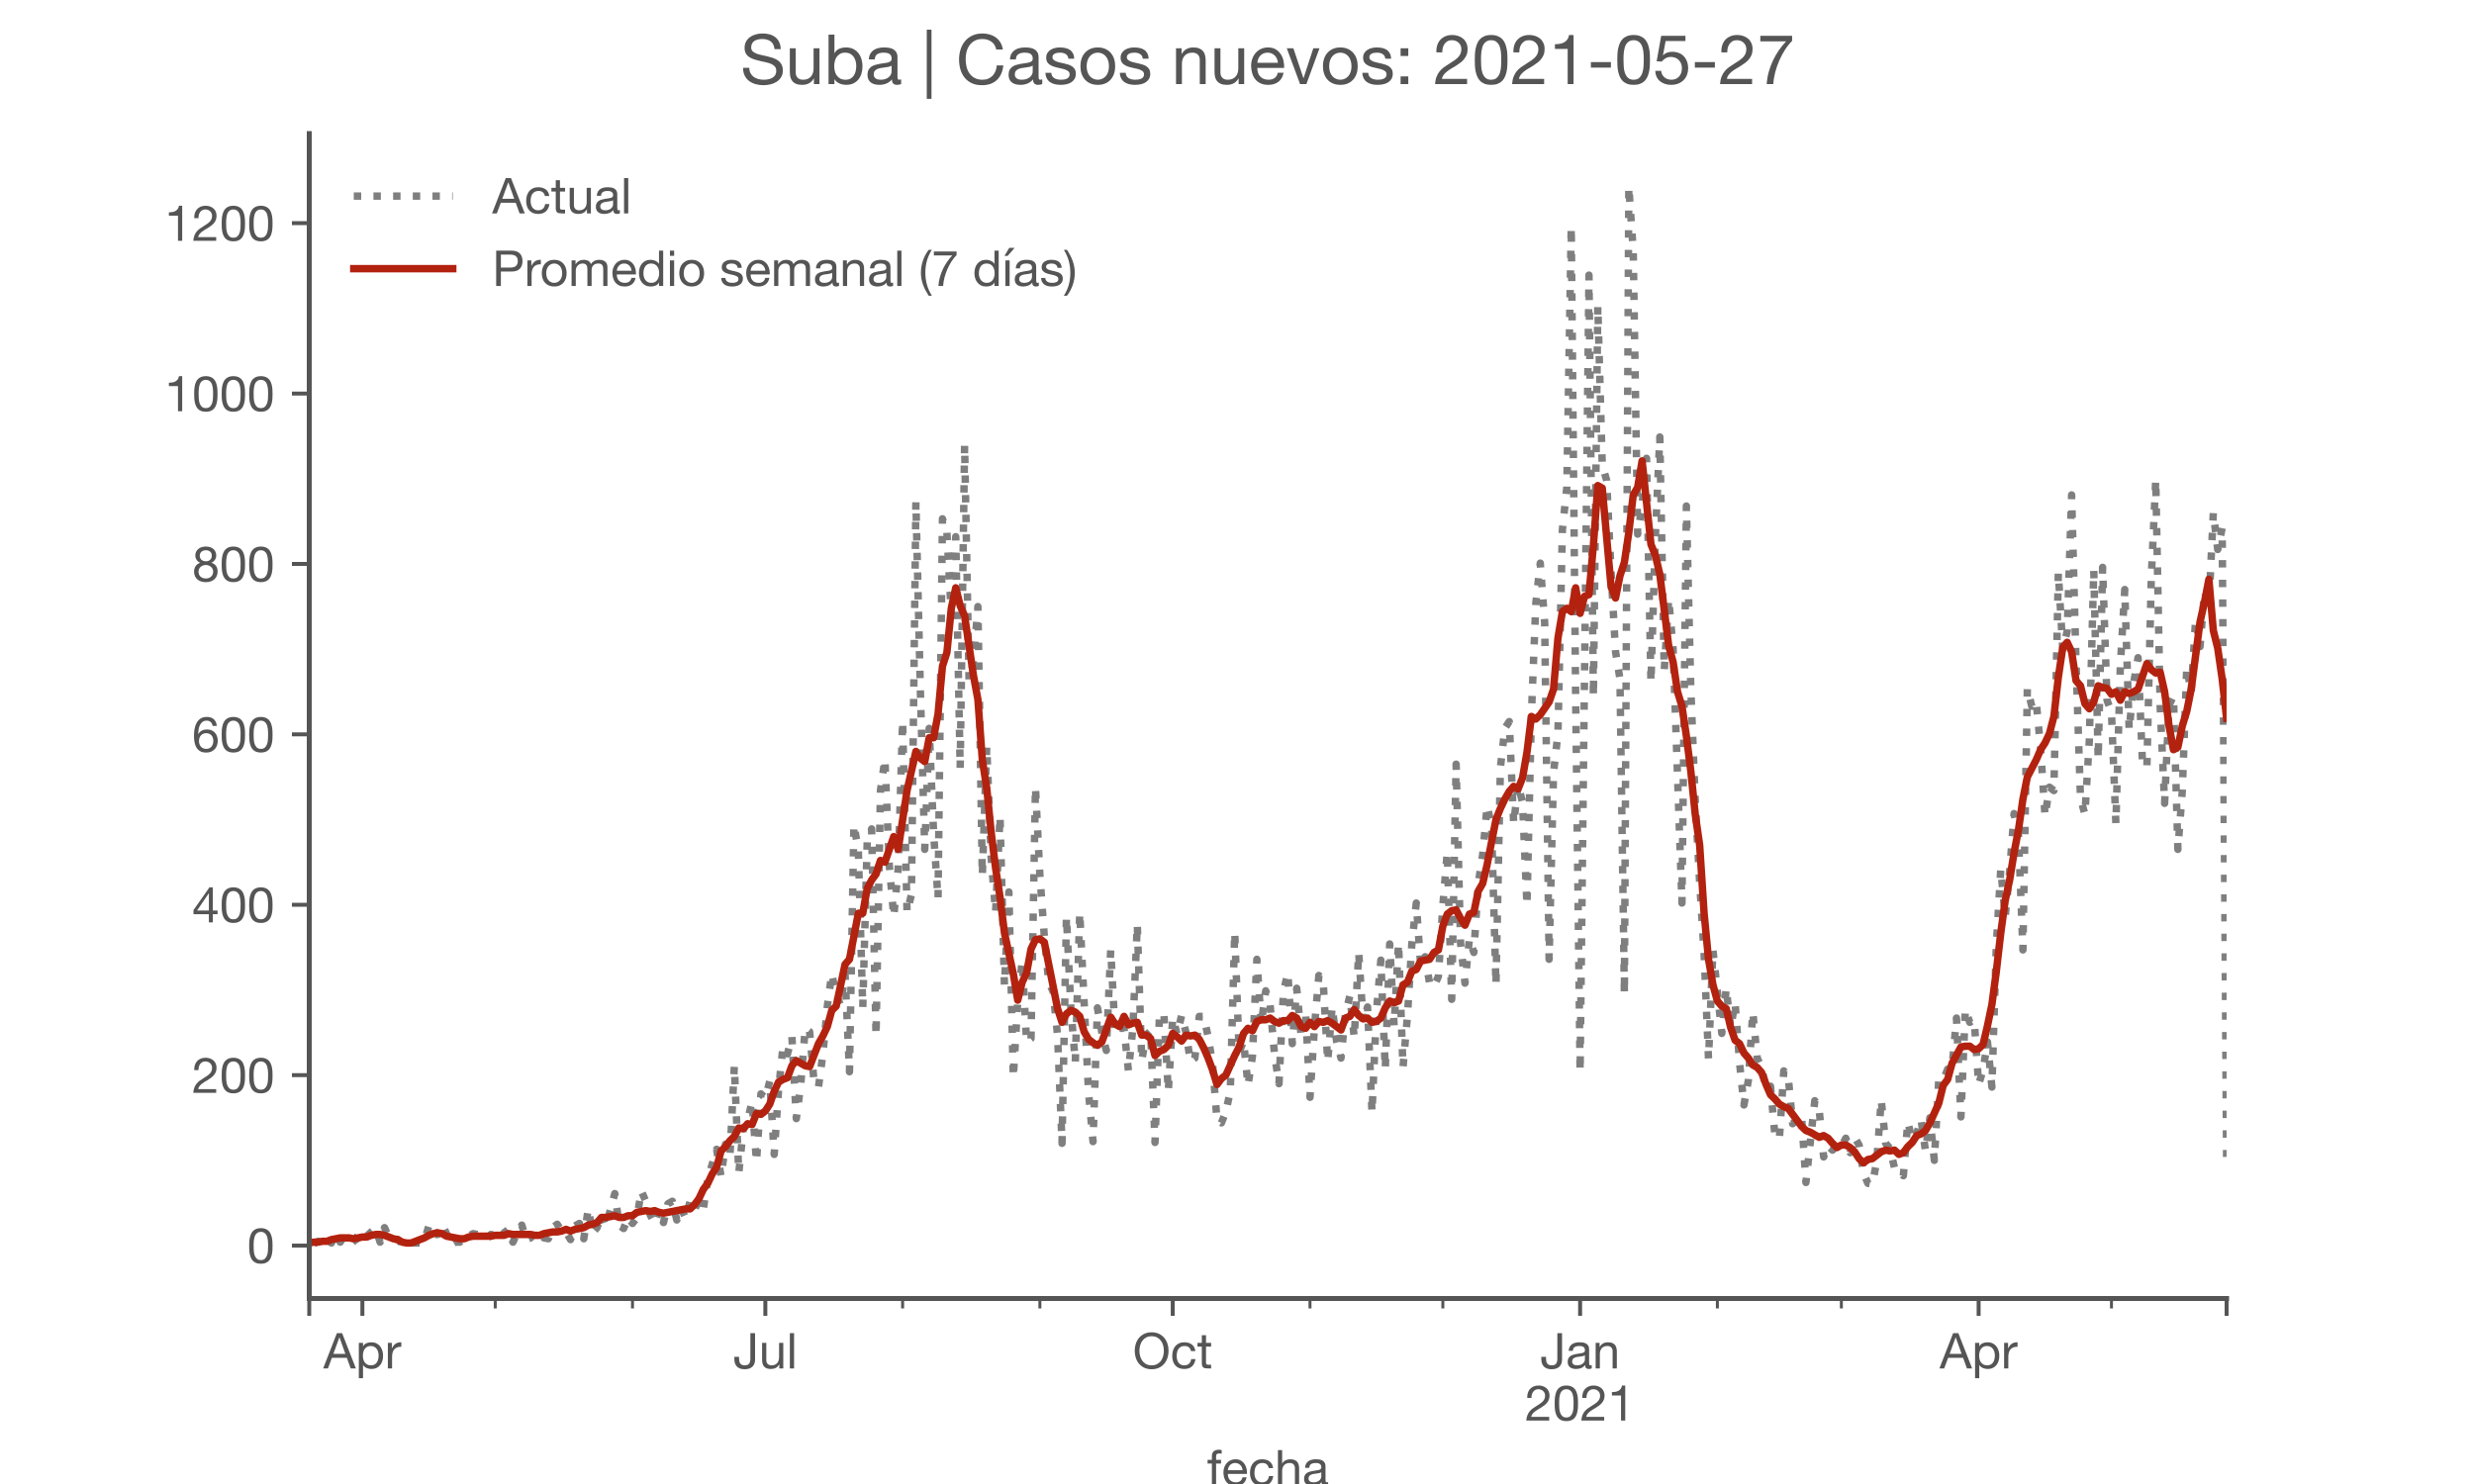 <?xml version="1.0" encoding="utf-8" standalone="no"?>
<!DOCTYPE svg PUBLIC "-//W3C//DTD SVG 1.1//EN"
  "http://www.w3.org/Graphics/SVG/1.1/DTD/svg11.dtd">
<!-- Created with matplotlib (https://matplotlib.org/) -->
<svg height="300pt" version="1.1" viewBox="0 0 500 300" width="500pt" xmlns="http://www.w3.org/2000/svg" xmlns:xlink="http://www.w3.org/1999/xlink">
 <defs>
  <style type="text/css">*{stroke-linecap:butt;stroke-linejoin:round;}</style>
 </defs>
 <g id="figure_1">
  <g id="patch_1">
   <path d="M 0 300 
L 500 300 
L 500 0 
L 0 0 
z
" style="fill:#ffffff;"/>
  </g>
  <g id="axes_1">
   <g id="patch_2">
    <path d="M 62.5 262.5 
L 450 262.5 
L 450 27 
L 62.5 27 
z
" style="fill:#ffffff;"/>
   </g>
   <g id="matplotlib.axis_1">
    <g id="xtick_1">
     <g id="line2d_1">
      <defs>
       <path d="M 0 0 
L 0 3.5 
" id="m7f902c443c" style="stroke:#555555;stroke-width:0.8;"/>
      </defs>
      <g>
       <use style="fill:#555555;stroke:#555555;stroke-width:0.8;" x="62.5" xlink:href="#m7f902c443c" y="262.5"/>
      </g>
     </g>
    </g>
    <g id="xtick_2">
     <g id="line2d_2">
      <g>
       <use style="fill:#555555;stroke:#555555;stroke-width:0.8;" x="73.239" xlink:href="#m7f902c443c" y="262.5"/>
      </g>
     </g>
     <g id="text_1">
      <!-- Apr -->
      <g style="fill:#555555;" transform="translate(65.369 276.641)scale(0.1 -0.1)">
       <defs>
        <path d="M 20.094 29.5 
L 32.203 62.797 
L 32.406 62.797 
L 44.297 29.5 
z
M 27.203 71.406 
L -0.594 0 
L 9.094 0 
L 17.094 21.5 
L 47.297 21.5 
L 55.094 0 
L 65.594 0 
L 37.703 71.406 
z
" id="HelveticaNeue-65"/>
        <path d="M 6.703 51.703 
L 6.703 -19.703 
L 15.203 -19.703 
L 15.203 6.906 
L 15.406 6.906 
Q 16.797 4.594 18.844 3.047 
Q 20.906 1.5 23.203 0.594 
Q 25.5 -0.297 27.844 -0.688 
Q 30.203 -1.094 32.094 -1.094 
Q 38 -1.094 42.453 1 
Q 46.906 3.094 49.844 6.75 
Q 52.797 10.406 54.25 15.297 
Q 55.703 20.203 55.703 25.703 
Q 55.703 31.203 54.203 36.094 
Q 52.703 41 49.75 44.75 
Q 46.797 48.5 42.344 50.703 
Q 37.906 52.906 31.906 52.906 
Q 26.5 52.906 22 50.953 
Q 17.5 49 15.406 44.703 
L 15.203 44.703 
L 15.203 51.703 
z
M 46.703 26.297 
Q 46.703 22.5 45.891 18.891 
Q 45.094 15.297 43.297 12.5 
Q 41.5 9.703 38.547 8 
Q 35.594 6.297 31.203 6.297 
Q 26.797 6.297 23.688 7.938 
Q 20.594 9.594 18.641 12.297 
Q 16.703 15 15.797 18.547 
Q 14.906 22.094 14.906 25.906 
Q 14.906 29.5 15.75 33 
Q 16.594 36.5 18.5 39.25 
Q 20.406 42 23.406 43.703 
Q 26.406 45.406 30.703 45.406 
Q 34.797 45.406 37.844 43.797 
Q 40.906 42.203 42.844 39.5 
Q 44.797 36.797 45.75 33.344 
Q 46.703 29.906 46.703 26.297 
z
" id="HelveticaNeue-112"/>
        <path d="M 6.094 51.703 
L 6.094 0 
L 14.594 0 
L 14.594 23 
Q 14.594 28 15.594 31.844 
Q 16.594 35.703 18.797 38.391 
Q 21 41.094 24.594 42.5 
Q 28.203 43.906 33.297 43.906 
L 33.297 52.906 
Q 26.406 53.094 21.906 50.094 
Q 17.406 47.094 14.297 40.797 
L 14.094 40.797 
L 14.094 51.703 
z
" id="HelveticaNeue-114"/>
       </defs>
       <use xlink:href="#HelveticaNeue-65"/>
       <use x="64.8" xlink:href="#HelveticaNeue-112"/>
       <use x="124.1" xlink:href="#HelveticaNeue-114"/>
      </g>
     </g>
    </g>
    <g id="xtick_3">
     <g id="line2d_3">
      <g>
       <use style="fill:#555555;stroke:#555555;stroke-width:0.8;" x="154.677" xlink:href="#m7f902c443c" y="262.5"/>
      </g>
     </g>
     <g id="text_2">
      <!-- Jul -->
      <g style="fill:#555555;" transform="translate(148.192 276.641)scale(0.1 -0.1)">
       <defs>
        <path d="M 44.094 17.797 
L 44.094 71.406 
L 34.594 71.406 
L 34.594 19.203 
Q 34.594 13.297 32.141 9.797 
Q 29.703 6.297 23.203 6.297 
Q 19.703 6.297 17.453 7.344 
Q 15.203 8.406 13.953 10.297 
Q 12.703 12.203 12.203 14.797 
Q 11.703 17.406 11.703 20.5 
L 11.703 23.5 
L 2.203 23.5 
L 2.203 19.094 
Q 2.203 8.906 7.594 3.656 
Q 13 -1.594 23 -1.594 
Q 29 -1.594 33.047 0.047 
Q 37.094 1.703 39.547 4.453 
Q 42 7.203 43.047 10.703 
Q 44.094 14.203 44.094 17.797 
z
" id="HelveticaNeue-74"/>
        <path d="M 49.203 0 
L 49.203 51.703 
L 40.703 51.703 
L 40.703 22.5 
Q 40.703 19 39.75 16.047 
Q 38.797 13.094 36.891 10.891 
Q 35 8.703 32.141 7.5 
Q 29.297 6.297 25.406 6.297 
Q 20.5 6.297 17.703 9.094 
Q 14.906 11.906 14.906 16.703 
L 14.906 51.703 
L 6.406 51.703 
L 6.406 17.703 
Q 6.406 13.5 7.25 10.047 
Q 8.094 6.594 10.188 4.094 
Q 12.297 1.594 15.688 0.25 
Q 19.094 -1.094 24.203 -1.094 
Q 29.906 -1.094 34.094 1.156 
Q 38.297 3.406 41 8.203 
L 41.203 8.203 
L 41.203 0 
z
" id="HelveticaNeue-117"/>
        <path d="M 6.906 71.406 
L 6.906 0 
L 15.406 0 
L 15.406 71.406 
z
" id="HelveticaNeue-108"/>
       </defs>
       <use xlink:href="#HelveticaNeue-74"/>
       <use x="51.9" xlink:href="#HelveticaNeue-117"/>
       <use x="107.5" xlink:href="#HelveticaNeue-108"/>
      </g>
     </g>
    </g>
    <g id="xtick_4">
     <g id="line2d_4">
      <g>
       <use style="fill:#555555;stroke:#555555;stroke-width:0.8;" x="237.009" xlink:href="#m7f902c443c" y="262.5"/>
      </g>
     </g>
     <g id="text_3">
      <!-- Oct -->
      <g style="fill:#555555;" transform="translate(228.949 276.641)scale(0.1 -0.1)">
       <defs>
        <path d="M 13.297 35.703 
Q 13.297 41.094 14.688 46.344 
Q 16.094 51.594 19.094 55.797 
Q 22.094 60 26.797 62.547 
Q 31.5 65.094 38 65.094 
Q 44.5 65.094 49.203 62.547 
Q 53.906 60 56.906 55.797 
Q 59.906 51.594 61.297 46.344 
Q 62.703 41.094 62.703 35.703 
Q 62.703 30.297 61.297 25.047 
Q 59.906 19.797 56.906 15.594 
Q 53.906 11.406 49.203 8.844 
Q 44.5 6.297 38 6.297 
Q 31.5 6.297 26.797 8.844 
Q 22.094 11.406 19.094 15.594 
Q 16.094 19.797 14.688 25.047 
Q 13.297 30.297 13.297 35.703 
z
M 3.797 35.703 
Q 3.797 28.406 5.938 21.656 
Q 8.094 14.906 12.391 9.703 
Q 16.703 4.5 23.094 1.453 
Q 29.5 -1.594 38 -1.594 
Q 46.5 -1.594 52.891 1.453 
Q 59.297 4.5 63.594 9.703 
Q 67.906 14.906 70.047 21.656 
Q 72.203 28.406 72.203 35.703 
Q 72.203 43 70.047 49.75 
Q 67.906 56.5 63.594 61.703 
Q 59.297 66.906 52.891 70 
Q 46.5 73.094 38 73.094 
Q 29.5 73.094 23.094 70 
Q 16.703 66.906 12.391 61.703 
Q 8.094 56.5 5.938 49.75 
Q 3.797 43 3.797 35.703 
z
" id="HelveticaNeue-79"/>
        <path d="M 41.5 35.094 
L 50.297 35.094 
Q 49.797 39.703 47.891 43.047 
Q 46 46.406 43.047 48.594 
Q 40.094 50.797 36.25 51.844 
Q 32.406 52.906 28 52.906 
Q 21.906 52.906 17.297 50.75 
Q 12.703 48.594 9.641 44.844 
Q 6.594 41.094 5.094 36.047 
Q 3.594 31 3.594 25.203 
Q 3.594 19.406 5.141 14.547 
Q 6.703 9.703 9.75 6.203 
Q 12.797 2.703 17.344 0.797 
Q 21.906 -1.094 27.797 -1.094 
Q 37.703 -1.094 43.453 4.094 
Q 49.203 9.297 50.594 18.906 
L 41.906 18.906 
Q 41.094 12.906 37.547 9.594 
Q 34 6.297 27.703 6.297 
Q 23.703 6.297 20.797 7.891 
Q 17.906 9.5 16.094 12.141 
Q 14.297 14.797 13.438 18.188 
Q 12.594 21.594 12.594 25.203 
Q 12.594 29.094 13.391 32.75 
Q 14.203 36.406 16.047 39.203 
Q 17.906 42 21 43.703 
Q 24.094 45.406 28.703 45.406 
Q 34.094 45.406 37.297 42.703 
Q 40.5 40 41.5 35.094 
z
" id="HelveticaNeue-99"/>
        <path d="M 18.203 51.703 
L 18.203 67.203 
L 9.703 67.203 
L 9.703 51.703 
L 0.906 51.703 
L 0.906 44.203 
L 9.703 44.203 
L 9.703 11.297 
Q 9.703 7.703 10.391 5.5 
Q 11.094 3.297 12.547 2.094 
Q 14 0.906 16.344 0.453 
Q 18.703 0 22 0 
L 28.5 0 
L 28.5 7.5 
L 24.594 7.5 
Q 22.594 7.5 21.344 7.641 
Q 20.094 7.797 19.391 8.297 
Q 18.703 8.797 18.453 9.688 
Q 18.203 10.594 18.203 12.094 
L 18.203 44.203 
L 28.5 44.203 
L 28.5 51.703 
z
" id="HelveticaNeue-116"/>
       </defs>
       <use xlink:href="#HelveticaNeue-79"/>
       <use x="76" xlink:href="#HelveticaNeue-99"/>
       <use x="129.7" xlink:href="#HelveticaNeue-116"/>
      </g>
     </g>
    </g>
    <g id="xtick_5">
     <g id="line2d_5">
      <g>
       <use style="fill:#555555;stroke:#555555;stroke-width:0.8;" x="319.342" xlink:href="#m7f902c443c" y="262.5"/>
      </g>
     </g>
     <g id="text_4">
      <!-- Jan -->
      <g style="fill:#555555;" transform="translate(311.282 276.641)scale(0.1 -0.1)">
       <defs>
        <path d="M 52.203 0.203 
Q 50 -1.094 46.094 -1.094 
Q 42.797 -1.094 40.844 0.75 
Q 38.906 2.594 38.906 6.797 
Q 35.406 2.594 30.75 0.75 
Q 26.094 -1.094 20.703 -1.094 
Q 17.203 -1.094 14.047 -0.297 
Q 10.906 0.5 8.594 2.203 
Q 6.297 3.906 4.938 6.656 
Q 3.594 9.406 3.594 13.297 
Q 3.594 17.703 5.094 20.5 
Q 6.594 23.297 9.047 25.047 
Q 11.5 26.797 14.641 27.688 
Q 17.797 28.594 21.094 29.203 
Q 24.594 29.906 27.75 30.25 
Q 30.906 30.594 33.297 31.25 
Q 35.703 31.906 37.094 33.156 
Q 38.5 34.406 38.5 36.797 
Q 38.5 39.594 37.453 41.297 
Q 36.406 43 34.75 43.891 
Q 33.094 44.797 31.047 45.094 
Q 29 45.406 27 45.406 
Q 21.594 45.406 18 43.344 
Q 14.406 41.297 14.094 35.594 
L 5.594 35.594 
Q 5.797 40.406 7.594 43.703 
Q 9.406 47 12.406 49.047 
Q 15.406 51.094 19.25 52 
Q 23.094 52.906 27.5 52.906 
Q 31 52.906 34.453 52.406 
Q 37.906 51.906 40.703 50.344 
Q 43.5 48.797 45.203 46 
Q 46.906 43.203 46.906 38.703 
L 46.906 12.094 
Q 46.906 9.094 47.25 7.688 
Q 47.594 6.297 49.594 6.297 
Q 50.703 6.297 52.203 6.797 
z
M 38.406 26.703 
Q 36.797 25.5 34.188 24.953 
Q 31.594 24.406 28.75 24.047 
Q 25.906 23.703 23 23.25 
Q 20.094 22.797 17.797 21.797 
Q 15.5 20.797 14.047 18.938 
Q 12.594 17.094 12.594 13.906 
Q 12.594 11.797 13.438 10.344 
Q 14.297 8.906 15.641 8 
Q 17 7.094 18.797 6.688 
Q 20.594 6.297 22.594 6.297 
Q 26.797 6.297 29.797 7.438 
Q 32.797 8.594 34.688 10.344 
Q 36.594 12.094 37.5 14.141 
Q 38.406 16.203 38.406 18 
z
" id="HelveticaNeue-97"/>
        <path d="M 6.406 51.703 
L 6.406 0 
L 14.906 0 
L 14.906 29.203 
Q 14.906 32.703 15.844 35.641 
Q 16.797 38.594 18.688 40.797 
Q 20.594 43 23.438 44.203 
Q 26.297 45.406 30.203 45.406 
Q 35.094 45.406 37.891 42.594 
Q 40.703 39.797 40.703 35 
L 40.703 0 
L 49.203 0 
L 49.203 34 
Q 49.203 38.203 48.344 41.641 
Q 47.5 45.094 45.391 47.594 
Q 43.297 50.094 39.891 51.5 
Q 36.5 52.906 31.406 52.906 
Q 19.906 52.906 14.594 43.5 
L 14.406 43.5 
L 14.406 51.703 
z
" id="HelveticaNeue-110"/>
       </defs>
       <use xlink:href="#HelveticaNeue-74"/>
       <use x="51.9" xlink:href="#HelveticaNeue-97"/>
       <use x="105.6" xlink:href="#HelveticaNeue-110"/>
      </g>
      <!-- 2021 -->
      <g style="fill:#555555;" transform="translate(308.223 287.18)scale(0.1 -0.1)">
       <defs>
        <path d="M 4.406 45.797 
L 12.906 45.797 
Q 12.797 49 13.547 52.141 
Q 14.297 55.297 16 57.797 
Q 17.703 60.297 20.344 61.844 
Q 23 63.406 26.703 63.406 
Q 29.5 63.406 32 62.5 
Q 34.5 61.594 36.344 59.891 
Q 38.203 58.203 39.297 55.844 
Q 40.406 53.5 40.406 50.594 
Q 40.406 46.906 39.25 44.094 
Q 38.094 41.297 35.844 38.891 
Q 33.594 36.5 30.188 34.141 
Q 26.797 31.797 22.297 29 
Q 18.594 26.797 15.188 24.297 
Q 11.797 21.797 9.094 18.5 
Q 6.406 15.203 4.656 10.75 
Q 2.906 6.297 2.406 0 
L 48.703 0 
L 48.703 7.5 
L 12.297 7.5 
Q 12.906 10.797 14.844 13.344 
Q 16.797 15.906 19.547 18.094 
Q 22.297 20.297 25.594 22.25 
Q 28.906 24.203 32.203 26.203 
Q 35.5 28.297 38.594 30.594 
Q 41.703 32.906 44.094 35.75 
Q 46.5 38.594 47.953 42.188 
Q 49.406 45.797 49.406 50.5 
Q 49.406 55.5 47.656 59.297 
Q 45.906 63.094 42.906 65.641 
Q 39.906 68.203 35.844 69.547 
Q 31.797 70.906 27.203 70.906 
Q 21.594 70.906 17.188 69 
Q 12.797 67.094 9.844 63.75 
Q 6.906 60.406 5.5 55.797 
Q 4.094 51.203 4.406 45.797 
z
" id="HelveticaNeue-50"/>
        <path d="M 13.203 34.906 
Q 13.203 37.5 13.25 40.641 
Q 13.297 43.797 13.75 46.938 
Q 14.203 50.094 15.047 53.094 
Q 15.906 56.094 17.547 58.344 
Q 19.203 60.594 21.703 62 
Q 24.203 63.406 27.797 63.406 
Q 31.406 63.406 33.906 62 
Q 36.406 60.594 38.047 58.344 
Q 39.703 56.094 40.547 53.094 
Q 41.406 50.094 41.844 46.938 
Q 42.297 43.797 42.344 40.641 
Q 42.406 37.5 42.406 34.906 
Q 42.406 30.906 42.156 25.953 
Q 41.906 21 40.547 16.641 
Q 39.203 12.297 36.203 9.297 
Q 33.203 6.297 27.797 6.297 
Q 22.406 6.297 19.406 9.297 
Q 16.406 12.297 15.047 16.641 
Q 13.703 21 13.453 25.953 
Q 13.203 30.906 13.203 34.906 
z
M 4.203 34.797 
Q 4.203 30.906 4.391 26.703 
Q 4.594 22.5 5.391 18.5 
Q 6.203 14.5 7.703 10.953 
Q 9.203 7.406 11.797 4.703 
Q 14.406 2 18.344 0.453 
Q 22.297 -1.094 27.797 -1.094 
Q 33.406 -1.094 37.297 0.453 
Q 41.203 2 43.797 4.703 
Q 46.406 7.406 47.906 10.953 
Q 49.406 14.5 50.203 18.5 
Q 51 22.5 51.203 26.703 
Q 51.406 30.906 51.406 34.797 
Q 51.406 38.703 51.203 42.891 
Q 51 47.094 50.203 51.094 
Q 49.406 55.094 47.906 58.688 
Q 46.406 62.297 43.797 65 
Q 41.203 67.703 37.25 69.297 
Q 33.297 70.906 27.797 70.906 
Q 22.297 70.906 18.344 69.297 
Q 14.406 67.703 11.797 65 
Q 9.203 62.297 7.703 58.688 
Q 6.203 55.094 5.391 51.094 
Q 4.594 47.094 4.391 42.891 
Q 4.203 38.703 4.203 34.797 
z
" id="HelveticaNeue-48"/>
        <path d="M 35.594 0 
L 35.594 70.906 
L 29.094 70.906 
Q 28.406 66.906 26.5 64.297 
Q 24.594 61.703 21.844 60.203 
Q 19.094 58.703 15.688 58.141 
Q 12.297 57.594 8.703 57.594 
L 8.703 50.797 
L 27.094 50.797 
L 27.094 0 
z
" id="HelveticaNeue-49"/>
       </defs>
       <use xlink:href="#HelveticaNeue-50"/>
       <use x="55.6" xlink:href="#HelveticaNeue-48"/>
       <use x="111.2" xlink:href="#HelveticaNeue-50"/>
       <use x="166.8" xlink:href="#HelveticaNeue-49"/>
      </g>
     </g>
    </g>
    <g id="xtick_6">
     <g id="line2d_6">
      <g>
       <use style="fill:#555555;stroke:#555555;stroke-width:0.8;" x="399.885" xlink:href="#m7f902c443c" y="262.5"/>
      </g>
     </g>
     <g id="text_5">
      <!-- Apr -->
      <g style="fill:#555555;" transform="translate(392.015 276.641)scale(0.1 -0.1)">
       <use xlink:href="#HelveticaNeue-65"/>
       <use x="64.8" xlink:href="#HelveticaNeue-112"/>
       <use x="124.1" xlink:href="#HelveticaNeue-114"/>
      </g>
     </g>
    </g>
    <g id="xtick_7">
     <g id="line2d_7">
      <g>
       <use style="fill:#555555;stroke:#555555;stroke-width:0.8;" x="450" xlink:href="#m7f902c443c" y="262.5"/>
      </g>
     </g>
    </g>
    <g id="xtick_8">
     <g id="line2d_8">
      <defs>
       <path d="M 0 0 
L 0 2 
" id="mcc606a91d1" style="stroke:#555555;stroke-width:0.6;"/>
      </defs>
      <g>
       <use style="fill:#555555;stroke:#555555;stroke-width:0.6;" x="100.087" xlink:href="#mcc606a91d1" y="262.5"/>
      </g>
     </g>
    </g>
    <g id="xtick_9">
     <g id="line2d_9">
      <g>
       <use style="fill:#555555;stroke:#555555;stroke-width:0.6;" x="127.829" xlink:href="#mcc606a91d1" y="262.5"/>
      </g>
     </g>
    </g>
    <g id="xtick_10">
     <g id="line2d_10">
      <g>
       <use style="fill:#555555;stroke:#555555;stroke-width:0.6;" x="182.419" xlink:href="#mcc606a91d1" y="262.5"/>
      </g>
     </g>
    </g>
    <g id="xtick_11">
     <g id="line2d_11">
      <g>
       <use style="fill:#555555;stroke:#555555;stroke-width:0.6;" x="210.162" xlink:href="#mcc606a91d1" y="262.5"/>
      </g>
     </g>
    </g>
    <g id="xtick_12">
     <g id="line2d_12">
      <g>
       <use style="fill:#555555;stroke:#555555;stroke-width:0.6;" x="264.752" xlink:href="#mcc606a91d1" y="262.5"/>
      </g>
     </g>
    </g>
    <g id="xtick_13">
     <g id="line2d_13">
      <g>
       <use style="fill:#555555;stroke:#555555;stroke-width:0.6;" x="291.599" xlink:href="#mcc606a91d1" y="262.5"/>
      </g>
     </g>
    </g>
    <g id="xtick_14">
     <g id="line2d_14">
      <g>
       <use style="fill:#555555;stroke:#555555;stroke-width:0.6;" x="347.084" xlink:href="#mcc606a91d1" y="262.5"/>
      </g>
     </g>
    </g>
    <g id="xtick_15">
     <g id="line2d_15">
      <g>
       <use style="fill:#555555;stroke:#555555;stroke-width:0.6;" x="372.142" xlink:href="#mcc606a91d1" y="262.5"/>
      </g>
     </g>
    </g>
    <g id="xtick_16">
     <g id="line2d_16">
      <g>
       <use style="fill:#555555;stroke:#555555;stroke-width:0.6;" x="426.732" xlink:href="#mcc606a91d1" y="262.5"/>
      </g>
     </g>
    </g>
    <g id="text_6">
     <!-- fecha -->
     <g style="fill:#555555;" transform="translate(243.935 300.291)scale(0.1 -0.1)">
      <defs>
       <path d="M 9.906 44.203 
L 9.906 0 
L 18.406 0 
L 18.406 44.203 
L 28.406 44.203 
L 28.406 51.703 
L 18.406 51.703 
L 18.406 58.906 
Q 18.406 62.297 20.094 63.5 
Q 21.797 64.703 24.906 64.703 
Q 26 64.703 27.297 64.547 
Q 28.594 64.406 29.703 64 
L 29.703 71.406 
Q 28.5 71.797 26.953 72 
Q 25.406 72.203 24.203 72.203 
Q 17.203 72.203 13.547 68.953 
Q 9.906 65.703 9.906 59.406 
L 9.906 51.703 
L 1.203 51.703 
L 1.203 44.203 
z
" id="HelveticaNeue-102"/>
       <path d="M 42.297 30.797 
L 12.594 30.797 
Q 12.797 33.797 13.891 36.438 
Q 15 39.094 16.891 41.094 
Q 18.797 43.094 21.438 44.25 
Q 24.094 45.406 27.406 45.406 
Q 30.594 45.406 33.25 44.25 
Q 35.906 43.094 37.844 41.141 
Q 39.797 39.203 40.938 36.5 
Q 42.094 33.797 42.297 30.797 
z
M 50.5 16.406 
L 42.094 16.406 
Q 41 11.297 37.547 8.797 
Q 34.094 6.297 28.703 6.297 
Q 24.5 6.297 21.391 7.688 
Q 18.297 9.094 16.297 11.438 
Q 14.297 13.797 13.391 16.844 
Q 12.5 19.906 12.594 23.297 
L 51.297 23.297 
Q 51.5 28 50.453 33.203 
Q 49.406 38.406 46.656 42.797 
Q 43.906 47.203 39.344 50.047 
Q 34.797 52.906 27.906 52.906 
Q 22.594 52.906 18.141 50.906 
Q 13.703 48.906 10.453 45.297 
Q 7.203 41.703 5.391 36.797 
Q 3.594 31.906 3.594 26 
Q 3.797 20.094 5.344 15.094 
Q 6.906 10.094 10 6.5 
Q 13.094 2.906 17.641 0.906 
Q 22.203 -1.094 28.406 -1.094 
Q 37.203 -1.094 43 3.297 
Q 48.797 7.703 50.5 16.406 
z
" id="HelveticaNeue-101"/>
       <path d="M 6.406 71.406 
L 6.406 0 
L 14.906 0 
L 14.906 29.203 
Q 14.906 32.703 15.844 35.641 
Q 16.797 38.594 18.688 40.797 
Q 20.594 43 23.438 44.203 
Q 26.297 45.406 30.203 45.406 
Q 35.094 45.406 37.891 42.594 
Q 40.703 39.797 40.703 35 
L 40.703 0 
L 49.203 0 
L 49.203 34 
Q 49.203 38.203 48.344 41.641 
Q 47.5 45.094 45.391 47.594 
Q 43.297 50.094 39.891 51.5 
Q 36.5 52.906 31.406 52.906 
Q 29.094 52.906 26.641 52.406 
Q 24.203 51.906 21.953 50.844 
Q 19.703 49.797 17.891 48.141 
Q 16.094 46.5 15.094 44.094 
L 14.906 44.094 
L 14.906 71.406 
z
" id="HelveticaNeue-104"/>
      </defs>
      <use xlink:href="#HelveticaNeue-102"/>
      <use x="29.6" xlink:href="#HelveticaNeue-101"/>
      <use x="83.3" xlink:href="#HelveticaNeue-99"/>
      <use x="137" xlink:href="#HelveticaNeue-104"/>
      <use x="192.6" xlink:href="#HelveticaNeue-97"/>
     </g>
    </g>
   </g>
   <g id="matplotlib.axis_2">
    <g id="ytick_1">
     <g id="line2d_17">
      <defs>
       <path d="M 0 0 
L -3.5 0 
" id="mac9d29a3d3" style="stroke:#555555;stroke-width:0.8;"/>
      </defs>
      <g>
       <use style="fill:#555555;stroke:#555555;stroke-width:0.8;" x="62.5" xlink:href="#mac9d29a3d3" y="251.795"/>
      </g>
     </g>
     <g id="text_7">
      <!-- 0 -->
      <g style="fill:#555555;" transform="translate(49.941 255.366)scale(0.1 -0.1)">
       <use xlink:href="#HelveticaNeue-48"/>
      </g>
     </g>
    </g>
    <g id="ytick_2">
     <g id="line2d_18">
      <g>
       <use style="fill:#555555;stroke:#555555;stroke-width:0.8;" x="62.5" xlink:href="#mac9d29a3d3" y="217.348"/>
      </g>
     </g>
     <g id="text_8">
      <!-- 200 -->
      <g style="fill:#555555;" transform="translate(38.822 220.918)scale(0.1 -0.1)">
       <use xlink:href="#HelveticaNeue-50"/>
       <use x="55.6" xlink:href="#HelveticaNeue-48"/>
       <use x="111.2" xlink:href="#HelveticaNeue-48"/>
      </g>
     </g>
    </g>
    <g id="ytick_3">
     <g id="line2d_19">
      <g>
       <use style="fill:#555555;stroke:#555555;stroke-width:0.8;" x="62.5" xlink:href="#mac9d29a3d3" y="182.901"/>
      </g>
     </g>
     <g id="text_9">
      <!-- 400 -->
      <g style="fill:#555555;" transform="translate(38.822 186.471)scale(0.1 -0.1)">
       <defs>
        <path d="M 33.906 24.094 
L 10.094 24.094 
L 33.703 58.797 
L 33.906 58.797 
z
M 41.906 24.094 
L 41.906 70.906 
L 35.094 70.906 
L 2.797 24.797 
L 2.797 16.594 
L 33.906 16.594 
L 33.906 0 
L 41.906 0 
L 41.906 16.594 
L 51.5 16.594 
L 51.5 24.094 
z
" id="HelveticaNeue-52"/>
       </defs>
       <use xlink:href="#HelveticaNeue-52"/>
       <use x="55.6" xlink:href="#HelveticaNeue-48"/>
       <use x="111.2" xlink:href="#HelveticaNeue-48"/>
      </g>
     </g>
    </g>
    <g id="ytick_4">
     <g id="line2d_20">
      <g>
       <use style="fill:#555555;stroke:#555555;stroke-width:0.8;" x="62.5" xlink:href="#mac9d29a3d3" y="148.453"/>
      </g>
     </g>
     <g id="text_10">
      <!-- 600 -->
      <g style="fill:#555555;" transform="translate(38.822 152.023)scale(0.1 -0.1)">
       <defs>
        <path d="M 41.406 52.797 
L 49.906 52.797 
Q 49.094 61.594 43.891 66.25 
Q 38.703 70.906 29.906 70.906 
Q 22.297 70.906 17.297 67.703 
Q 12.297 64.5 9.297 59.203 
Q 6.297 53.906 5.047 47.047 
Q 3.797 40.203 3.797 32.906 
Q 3.797 27.297 4.641 21.297 
Q 5.5 15.297 8.094 10.297 
Q 10.703 5.297 15.5 2.094 
Q 20.297 -1.094 28.203 -1.094 
Q 34.906 -1.094 39.453 1.156 
Q 44 3.406 46.75 6.844 
Q 49.5 10.297 50.703 14.5 
Q 51.906 18.703 51.906 22.594 
Q 51.906 27.5 50.406 31.703 
Q 48.906 35.906 46.156 39 
Q 43.406 42.094 39.344 43.844 
Q 35.297 45.594 30.203 45.594 
Q 24.406 45.594 19.953 43.391 
Q 15.5 41.203 12.5 36.297 
L 12.297 36.5 
Q 12.406 40.594 13.094 45.297 
Q 13.797 50 15.641 54.047 
Q 17.5 58.094 20.797 60.75 
Q 24.094 63.406 29.5 63.406 
Q 34.594 63.406 37.688 60.5 
Q 40.797 57.594 41.406 52.797 
z
M 28.594 38.094 
Q 32.203 38.094 34.891 36.797 
Q 37.594 35.5 39.391 33.344 
Q 41.203 31.203 42.047 28.25 
Q 42.906 25.297 42.906 22 
Q 42.906 18.906 41.953 16.047 
Q 41 13.203 39.203 11 
Q 37.406 8.797 34.75 7.547 
Q 32.094 6.297 28.594 6.297 
Q 25.094 6.297 22.344 7.547 
Q 19.594 8.797 17.75 10.891 
Q 15.906 13 14.906 15.891 
Q 13.906 18.797 13.906 22.094 
Q 13.906 25.406 14.844 28.344 
Q 15.797 31.297 17.688 33.438 
Q 19.594 35.594 22.297 36.844 
Q 25 38.094 28.594 38.094 
z
" id="HelveticaNeue-54"/>
       </defs>
       <use xlink:href="#HelveticaNeue-54"/>
       <use x="55.6" xlink:href="#HelveticaNeue-48"/>
       <use x="111.2" xlink:href="#HelveticaNeue-48"/>
      </g>
     </g>
    </g>
    <g id="ytick_5">
     <g id="line2d_21">
      <g>
       <use style="fill:#555555;stroke:#555555;stroke-width:0.8;" x="62.5" xlink:href="#mac9d29a3d3" y="114.006"/>
      </g>
     </g>
     <g id="text_11">
      <!-- 800 -->
      <g style="fill:#555555;" transform="translate(38.822 117.576)scale(0.1 -0.1)">
       <defs>
        <path d="M 15.5 52.5 
Q 15.5 55.203 16.5 57.203 
Q 17.5 59.203 19.141 60.594 
Q 20.797 62 23.094 62.703 
Q 25.406 63.406 27.906 63.406 
Q 33.094 63.406 36.438 60.656 
Q 39.797 57.906 39.797 52.5 
Q 39.797 47.094 36.5 44.094 
Q 33.203 41.094 28.094 41.094 
Q 25.5 41.094 23.203 41.797 
Q 20.906 42.5 19.203 43.891 
Q 17.5 45.297 16.5 47.438 
Q 15.5 49.594 15.5 52.5 
z
M 6.5 52.797 
Q 6.5 48 9.203 43.953 
Q 11.906 39.906 16.406 38.094 
Q 10.406 36 7.203 31.344 
Q 4 26.703 4 20.406 
Q 4 15 5.844 10.953 
Q 7.703 6.906 10.953 4.203 
Q 14.203 1.5 18.594 0.203 
Q 23 -1.094 28.094 -1.094 
Q 33 -1.094 37.297 0.297 
Q 41.594 1.703 44.75 4.453 
Q 47.906 7.203 49.75 11.203 
Q 51.594 15.203 51.594 20.406 
Q 51.594 27 48.5 31.547 
Q 45.406 36.094 39 38.094 
Q 43.5 40.094 46.141 44.047 
Q 48.797 48 48.797 52.797 
Q 48.797 56.203 47.594 59.453 
Q 46.406 62.703 43.844 65.25 
Q 41.297 67.797 37.188 69.344 
Q 33.094 70.906 27.297 70.906 
Q 23.203 70.906 19.453 69.703 
Q 15.703 68.5 12.797 66.203 
Q 9.906 63.906 8.203 60.547 
Q 6.5 57.203 6.5 52.797 
z
M 13 20 
Q 13 23.094 14.141 25.594 
Q 15.297 28.094 17.344 29.891 
Q 19.406 31.703 22.156 32.641 
Q 24.906 33.594 28 33.594 
Q 31 33.594 33.641 32.547 
Q 36.297 31.5 38.297 29.703 
Q 40.297 27.906 41.438 25.453 
Q 42.594 23 42.594 20.094 
Q 42.594 17.094 41.547 14.594 
Q 40.5 12.094 38.547 10.25 
Q 36.594 8.406 33.938 7.344 
Q 31.297 6.297 28.094 6.297 
Q 21.5 6.297 17.25 9.938 
Q 13 13.594 13 20 
z
" id="HelveticaNeue-56"/>
       </defs>
       <use xlink:href="#HelveticaNeue-56"/>
       <use x="55.6" xlink:href="#HelveticaNeue-48"/>
       <use x="111.2" xlink:href="#HelveticaNeue-48"/>
      </g>
     </g>
    </g>
    <g id="ytick_6">
     <g id="line2d_22">
      <g>
       <use style="fill:#555555;stroke:#555555;stroke-width:0.8;" x="62.5" xlink:href="#mac9d29a3d3" y="79.558"/>
      </g>
     </g>
     <g id="text_12">
      <!-- 1000 -->
      <g style="fill:#555555;" transform="translate(33.263 83.129)scale(0.1 -0.1)">
       <use xlink:href="#HelveticaNeue-49"/>
       <use x="55.6" xlink:href="#HelveticaNeue-48"/>
       <use x="111.2" xlink:href="#HelveticaNeue-48"/>
       <use x="166.8" xlink:href="#HelveticaNeue-48"/>
      </g>
     </g>
    </g>
    <g id="ytick_7">
     <g id="line2d_23">
      <g>
       <use style="fill:#555555;stroke:#555555;stroke-width:0.8;" x="62.5" xlink:href="#mac9d29a3d3" y="45.111"/>
      </g>
     </g>
     <g id="text_13">
      <!-- 1200 -->
      <g style="fill:#555555;" transform="translate(33.263 48.681)scale(0.1 -0.1)">
       <use xlink:href="#HelveticaNeue-49"/>
       <use x="55.6" xlink:href="#HelveticaNeue-50"/>
       <use x="111.2" xlink:href="#HelveticaNeue-48"/>
       <use x="166.8" xlink:href="#HelveticaNeue-48"/>
      </g>
     </g>
    </g>
   </g>
   <g id="line2d_24">
    <path clip-path="url(#p0f7e4cb5a5)" d="M 63.395 251.451 
L 64.29 250.934 
L 65.185 251.451 
L 66.08 250.59 
L 66.975 251.279 
L 67.87 249.384 
L 68.764 251.107 
L 69.659 249.729 
L 70.554 249.729 
L 71.449 250.073 
L 72.344 251.279 
L 73.239 251.107 
L 74.134 249.901 
L 75.029 249.04 
L 75.924 248.351 
L 76.819 251.107 
L 77.714 248.178 
L 78.609 250.245 
L 79.503 250.59 
L 80.398 250.59 
L 81.293 251.451 
L 82.188 251.795 
L 83.083 251.279 
L 84.873 251.279 
L 85.768 250.762 
L 86.663 247.834 
L 87.558 249.556 
L 88.453 249.556 
L 89.348 247.49 
L 90.242 249.384 
L 91.137 251.623 
L 92.032 251.107 
L 92.927 251.107 
L 93.822 250.073 
L 94.717 249.901 
L 95.612 249.384 
L 96.507 249.556 
L 97.402 249.901 
L 98.297 250.59 
L 99.192 249.556 
L 100.087 249.729 
L 100.982 250.418 
L 101.876 249.212 
L 102.771 248.523 
L 103.666 251.107 
L 104.561 249.212 
L 105.456 247.662 
L 106.351 250.59 
L 107.246 250.245 
L 108.141 249.04 
L 109.036 249.212 
L 109.931 250.245 
L 110.826 250.418 
L 111.721 248.178 
L 112.615 247.49 
L 113.51 248.867 
L 114.405 249.04 
L 115.3 250.59 
L 116.195 247.834 
L 117.09 247.317 
L 117.985 250.418 
L 118.88 244.389 
L 119.775 249.212 
L 120.67 248.178 
L 121.565 245.423 
L 122.46 247.834 
L 124.249 241.289 
L 125.144 247.662 
L 126.039 248.351 
L 126.934 246.112 
L 127.829 247.317 
L 128.724 246.112 
L 129.619 240.772 
L 130.514 242.839 
L 131.409 245.595 
L 132.304 247.317 
L 133.199 244.561 
L 134.094 247.145 
L 134.988 243.356 
L 135.883 242.839 
L 136.778 246.628 
L 137.673 244.217 
L 138.568 246.284 
L 139.463 242.839 
L 140.358 244.561 
L 141.253 242.667 
L 142.148 244.389 
L 143.043 238.361 
L 144.833 232.333 
L 145.727 237.844 
L 146.622 231.299 
L 147.517 233.883 
L 148.412 215.453 
L 149.307 237.155 
L 150.202 228.371 
L 151.097 226.477 
L 151.992 222.687 
L 152.887 234.916 
L 153.782 221.137 
L 154.677 221.998 
L 155.572 218.554 
L 156.467 233.366 
L 157.361 220.104 
L 158.256 211.492 
L 159.151 213.042 
L 160.046 209.597 
L 160.941 226.132 
L 161.836 219.243 
L 162.731 207.875 
L 163.626 208.564 
L 164.521 218.726 
L 165.416 219.759 
L 166.311 213.042 
L 167.206 203.397 
L 168.1 196.852 
L 168.995 201.158 
L 169.89 203.225 
L 170.785 196.852 
L 171.68 216.659 
L 172.575 166.71 
L 173.47 171.877 
L 174.365 203.741 
L 175.26 170.155 
L 176.155 167.571 
L 177.05 209.425 
L 177.945 159.821 
L 178.839 153.448 
L 179.734 174.978 
L 180.629 185.312 
L 181.524 175.667 
L 182.419 145.697 
L 183.314 184.451 
L 184.209 180.834 
L 185.104 101.432 
L 185.999 139.152 
L 186.894 171.705 
L 187.789 147.247 
L 188.684 168.433 
L 189.579 181.695 
L 190.473 104.877 
L 191.368 107.633 
L 192.263 124.34 
L 193.158 108.494 
L 194.053 155.343 
L 194.948 89.892 
L 195.843 137.43 
L 196.738 133.813 
L 197.633 122.618 
L 198.528 177.044 
L 199.423 150.864 
L 200.318 173.428 
L 201.212 184.451 
L 202.107 164.988 
L 203.002 199.263 
L 203.897 180.317 
L 204.792 217.865 
L 205.687 202.536 
L 206.582 194.268 
L 207.477 210.631 
L 208.372 209.942 
L 209.267 159.132 
L 210.162 176.872 
L 211.057 189.273 
L 211.952 198.574 
L 212.846 200.469 
L 213.741 209.425 
L 214.636 231.127 
L 215.531 185.312 
L 216.426 203.741 
L 217.321 214.764 
L 218.216 184.451 
L 220.006 220.965 
L 220.901 230.783 
L 221.796 203.741 
L 222.691 208.736 
L 223.585 212.353 
L 224.48 192.029 
L 225.375 208.908 
L 226.27 207.875 
L 227.165 207.875 
L 228.06 216.487 
L 228.955 207.875 
L 229.85 186.862 
L 230.745 214.42 
L 231.64 209.253 
L 232.535 208.392 
L 233.43 230.955 
L 234.324 205.291 
L 235.219 204.775 
L 236.114 220.621 
L 237.009 205.808 
L 237.904 209.081 
L 238.799 205.291 
L 239.694 208.736 
L 240.589 214.592 
L 241.484 213.903 
L 242.379 205.464 
L 243.274 205.464 
L 244.169 209.597 
L 245.064 215.109 
L 245.958 226.477 
L 246.853 226.993 
L 247.748 224.754 
L 248.643 220.621 
L 249.538 188.412 
L 250.433 212.698 
L 251.328 210.459 
L 252.223 219.415 
L 253.118 213.559 
L 254.013 193.924 
L 254.908 207.014 
L 255.803 200.297 
L 256.697 203.225 
L 257.592 213.214 
L 258.487 219.07 
L 259.382 200.469 
L 260.277 196.68 
L 261.172 210.975 
L 262.067 199.78 
L 262.962 209.425 
L 263.857 204.602 
L 264.752 221.826 
L 265.647 207.703 
L 266.542 197.196 
L 267.436 198.746 
L 268.331 214.592 
L 269.226 203.569 
L 270.121 210.459 
L 271.016 213.903 
L 271.911 204.947 
L 272.806 201.33 
L 273.701 209.77 
L 274.596 192.546 
L 275.491 206.497 
L 276.386 203.569 
L 277.281 224.926 
L 278.176 204.602 
L 279.07 194.096 
L 279.965 216.142 
L 280.86 190.823 
L 281.755 207.358 
L 282.65 190.651 
L 283.545 215.798 
L 284.44 205.464 
L 285.335 190.823 
L 286.23 182.556 
L 287.125 195.302 
L 288.02 193.407 
L 288.915 198.746 
L 289.809 199.435 
L 290.704 197.368 
L 291.599 183.073 
L 292.494 172.222 
L 293.389 202.019 
L 294.284 154.481 
L 295.179 190.651 
L 296.074 198.746 
L 296.969 189.79 
L 297.864 192.546 
L 298.759 178.595 
L 299.654 172.739 
L 300.548 162.921 
L 301.443 166.882 
L 302.338 199.091 
L 303.233 155.17 
L 304.128 147.247 
L 305.023 145.87 
L 305.918 166.538 
L 306.813 158.615 
L 307.708 162.232 
L 308.603 183.073 
L 309.498 144.492 
L 310.393 121.929 
L 311.288 113.833 
L 312.182 125.89 
L 313.077 193.924 
L 313.972 156.204 
L 314.867 148.281 
L 315.762 107.116 
L 316.657 98.504 
L 317.552 45.8 
L 318.447 141.391 
L 319.342 216.659 
L 321.132 55.617 
L 322.027 140.875 
L 322.921 61.818 
L 323.816 94.026 
L 324.711 97.126 
L 325.606 115.728 
L 326.501 131.746 
L 327.396 137.258 
L 328.291 200.985 
L 329.186 37.705 
L 330.081 50.795 
L 330.976 107.977 
L 331.871 102.121 
L 332.766 92.648 
L 333.661 137.947 
L 334.555 108.494 
L 335.45 88.342 
L 336.345 135.535 
L 337.24 121.067 
L 338.135 131.057 
L 339.925 182.556 
L 340.82 102.294 
L 341.715 139.152 
L 342.61 161.888 
L 343.505 178.422 
L 344.4 192.718 
L 345.294 214.075 
L 346.189 192.029 
L 347.979 208.908 
L 348.874 199.78 
L 349.769 207.703 
L 350.664 202.708 
L 351.559 214.764 
L 352.454 223.376 
L 353.349 218.381 
L 354.244 204.602 
L 355.139 213.903 
L 356.033 215.798 
L 356.928 220.104 
L 357.823 219.587 
L 358.718 229.577 
L 359.613 230.266 
L 360.508 216.487 
L 361.403 217.692 
L 362.298 227.166 
L 364.088 225.443 
L 364.983 239.05 
L 366.773 222.515 
L 367.667 224.41 
L 368.562 233.883 
L 369.457 231.644 
L 370.352 232.505 
L 371.247 231.471 
L 372.142 231.816 
L 373.037 230.094 
L 373.932 233.022 
L 374.827 229.921 
L 375.722 231.471 
L 376.617 237.155 
L 377.512 239.222 
L 378.406 239.394 
L 379.301 234.744 
L 380.196 222.343 
L 381.091 231.127 
L 381.986 232.16 
L 382.881 236.122 
L 383.776 236.466 
L 384.671 237.672 
L 385.566 226.821 
L 386.461 230.438 
L 387.356 229.232 
L 388.251 226.304 
L 389.145 232.677 
L 390.04 225.96 
L 390.935 234.572 
L 391.83 218.209 
L 392.725 218.381 
L 393.62 216.142 
L 394.515 215.798 
L 395.41 205.808 
L 396.305 225.788 
L 397.2 204.086 
L 398.095 206.669 
L 398.99 206.153 
L 399.885 219.243 
L 400.779 216.315 
L 401.674 210.631 
L 402.569 219.759 
L 403.464 190.996 
L 404.359 175.667 
L 405.254 185.312 
L 406.149 176.183 
L 407.044 164.471 
L 407.939 168.949 
L 408.834 192.029 
L 409.729 139.152 
L 410.624 142.769 
L 411.518 141.736 
L 412.413 151.381 
L 413.308 164.988 
L 414.203 159.132 
L 415.098 159.821 
L 415.993 115.728 
L 416.888 131.229 
L 417.783 127.612 
L 418.678 100.054 
L 419.573 133.985 
L 420.468 161.371 
L 421.363 164.643 
L 422.258 149.659 
L 423.152 115.211 
L 424.047 153.448 
L 424.942 114.695 
L 425.837 141.564 
L 426.732 143.975 
L 427.627 166.538 
L 428.522 134.674 
L 429.417 119.173 
L 430.312 147.592 
L 431.207 138.119 
L 432.102 132.952 
L 432.997 154.137 
L 433.891 155.17 
L 434.786 116.589 
L 435.681 96.954 
L 436.576 142.769 
L 437.471 162.404 
L 438.366 142.597 
L 439.261 140.702 
L 440.156 171.705 
L 441.051 159.821 
L 441.946 134.846 
L 442.841 140.013 
L 443.736 125.201 
L 444.63 130.713 
L 445.525 119.517 
L 446.42 122.445 
L 447.315 103.671 
L 448.21 111.078 
L 449.105 106.772 
L 450 233.883 
L 450 233.883 
" style="fill:none;stroke:#000000;stroke-dasharray:1.5,2.475;stroke-dashoffset:0;stroke-opacity:0.5;stroke-width:1.5;"/>
   </g>
   <g id="line2d_25">
    <path clip-path="url(#p0f7e4cb5a5)" d="M 62.5 251.279 
L 63.395 251.107 
L 64.29 251.107 
L 65.185 250.934 
L 66.08 250.934 
L 66.975 250.59 
L 68.764 250.245 
L 70.554 250.245 
L 71.449 250.418 
L 73.239 250.073 
L 74.134 250.073 
L 75.029 249.729 
L 75.924 249.556 
L 76.819 249.556 
L 77.714 249.729 
L 79.503 250.418 
L 80.398 250.59 
L 81.293 251.107 
L 82.188 251.279 
L 83.083 251.279 
L 85.768 250.245 
L 86.663 249.729 
L 87.558 249.384 
L 88.453 249.212 
L 89.348 249.384 
L 90.242 249.901 
L 92.927 250.418 
L 93.822 250.418 
L 94.717 250.073 
L 95.612 249.901 
L 99.192 249.901 
L 100.087 249.729 
L 101.876 249.729 
L 102.771 249.384 
L 103.666 249.556 
L 107.246 249.556 
L 108.141 249.729 
L 109.036 249.729 
L 109.931 249.384 
L 111.721 249.04 
L 112.615 249.04 
L 113.51 248.867 
L 114.405 248.523 
L 115.3 248.867 
L 116.195 248.523 
L 117.985 248.178 
L 118.88 247.662 
L 119.775 247.49 
L 120.67 247.145 
L 121.565 246.112 
L 122.46 246.112 
L 124.249 245.767 
L 125.144 246.112 
L 126.039 246.112 
L 126.934 245.767 
L 127.829 245.767 
L 128.724 245.078 
L 130.514 244.734 
L 131.409 244.906 
L 132.304 244.734 
L 133.199 245.078 
L 134.094 245.25 
L 138.568 244.389 
L 139.463 244.389 
L 140.358 243.528 
L 141.253 242.322 
L 142.148 240.428 
L 143.043 239.222 
L 143.938 237.328 
L 144.833 235.95 
L 145.727 232.677 
L 146.622 231.816 
L 147.517 230.61 
L 148.412 229.749 
L 149.307 228.027 
L 150.202 228.199 
L 151.097 227.166 
L 151.992 227.338 
L 152.887 225.099 
L 153.782 225.271 
L 154.677 224.582 
L 155.572 223.204 
L 156.467 220.621 
L 157.361 218.726 
L 158.256 218.209 
L 159.151 217.865 
L 160.046 215.453 
L 160.941 214.42 
L 162.731 215.453 
L 163.626 215.626 
L 165.416 210.975 
L 166.311 209.425 
L 167.206 207.53 
L 168.1 204.258 
L 168.995 203.397 
L 170.785 194.957 
L 171.68 193.924 
L 173.47 184.623 
L 174.365 184.623 
L 175.26 179.628 
L 176.155 177.906 
L 177.05 176.7 
L 177.945 173.944 
L 178.839 174.289 
L 180.629 169.122 
L 181.524 171.705 
L 183.314 159.821 
L 185.104 151.898 
L 185.999 153.276 
L 186.894 153.965 
L 187.789 149.142 
L 188.684 149.142 
L 189.579 144.319 
L 190.473 134.674 
L 191.368 131.918 
L 192.263 122.962 
L 193.158 118.828 
L 194.053 122.445 
L 194.948 124.512 
L 196.738 136.569 
L 197.633 141.391 
L 198.528 153.62 
L 199.423 159.304 
L 200.318 168.26 
L 201.212 175.494 
L 202.107 181.35 
L 203.002 188.584 
L 204.792 196.852 
L 205.687 202.191 
L 206.582 198.574 
L 207.477 196.68 
L 208.372 191.857 
L 209.267 189.962 
L 210.162 189.79 
L 211.057 190.479 
L 213.741 203.913 
L 214.636 206.669 
L 215.531 204.947 
L 216.426 204.258 
L 217.321 204.602 
L 218.216 205.464 
L 219.111 208.564 
L 220.006 210.114 
L 220.901 210.803 
L 221.796 211.32 
L 222.691 210.631 
L 224.48 205.636 
L 225.375 207.014 
L 226.27 207.53 
L 227.165 205.464 
L 228.06 207.186 
L 228.955 206.842 
L 229.85 206.669 
L 230.745 209.253 
L 231.64 209.253 
L 232.535 209.942 
L 233.43 213.387 
L 234.324 212.525 
L 235.219 212.181 
L 236.114 211.32 
L 237.009 208.908 
L 237.904 209.597 
L 238.799 210.459 
L 239.694 209.253 
L 240.589 209.425 
L 241.484 209.253 
L 242.379 210.114 
L 243.274 211.836 
L 244.169 213.903 
L 245.064 216.315 
L 245.958 219.243 
L 246.853 218.037 
L 247.748 217.348 
L 249.538 213.387 
L 250.433 211.664 
L 251.328 208.908 
L 252.223 207.875 
L 253.118 208.392 
L 254.013 206.497 
L 254.908 206.153 
L 255.803 206.153 
L 256.697 205.808 
L 257.592 206.497 
L 258.487 206.842 
L 259.382 206.325 
L 260.277 206.325 
L 261.172 205.291 
L 262.067 205.808 
L 262.962 207.53 
L 263.857 207.875 
L 264.752 206.669 
L 265.647 207.53 
L 266.542 206.497 
L 267.436 206.669 
L 268.331 206.325 
L 269.226 206.842 
L 271.016 208.219 
L 271.911 205.808 
L 272.806 205.464 
L 273.701 204.086 
L 274.596 205.291 
L 275.491 205.98 
L 276.386 205.808 
L 277.281 206.669 
L 278.176 206.497 
L 279.07 205.808 
L 279.965 203.741 
L 280.86 202.363 
L 281.755 202.708 
L 282.65 202.363 
L 283.545 199.091 
L 284.44 198.574 
L 285.335 196.335 
L 286.23 195.991 
L 287.125 194.268 
L 288.915 193.924 
L 289.809 192.546 
L 290.704 192.029 
L 291.599 187.206 
L 292.494 184.795 
L 293.389 184.106 
L 294.284 183.934 
L 295.179 185.656 
L 296.074 187.034 
L 296.969 184.795 
L 297.864 184.451 
L 298.759 180.145 
L 299.654 178.595 
L 300.548 174.805 
L 302.338 165.677 
L 303.233 163.438 
L 304.128 161.543 
L 305.023 159.993 
L 305.918 158.96 
L 306.813 159.476 
L 307.708 157.237 
L 308.603 152.07 
L 309.498 144.836 
L 310.393 145.353 
L 311.288 144.492 
L 313.077 141.908 
L 313.972 139.325 
L 314.867 128.99 
L 315.762 123.651 
L 316.657 122.962 
L 317.552 123.651 
L 318.447 118.828 
L 319.342 123.995 
L 320.237 120.551 
L 321.132 120.206 
L 322.027 110.216 
L 322.921 98.16 
L 323.816 98.677 
L 325.606 118.656 
L 326.501 120.895 
L 327.396 116.417 
L 328.291 113.661 
L 329.186 107.633 
L 330.081 100.054 
L 330.976 98.504 
L 331.871 93.165 
L 333.661 110.044 
L 334.555 112.283 
L 335.45 116.072 
L 337.24 130.54 
L 338.135 133.813 
L 339.03 139.841 
L 339.925 142.769 
L 340.82 148.798 
L 341.715 155.859 
L 342.61 164.643 
L 343.505 170.844 
L 344.4 184.623 
L 345.294 193.924 
L 346.189 199.091 
L 347.084 202.363 
L 347.979 203.397 
L 348.874 203.913 
L 349.769 207.703 
L 350.664 210.286 
L 351.559 210.975 
L 352.454 212.87 
L 353.349 213.903 
L 354.244 215.281 
L 355.139 215.798 
L 356.033 216.831 
L 356.928 219.243 
L 357.823 221.309 
L 358.718 222.171 
L 359.613 223.204 
L 360.508 223.721 
L 361.403 224.065 
L 364.088 227.682 
L 364.983 228.543 
L 365.878 228.888 
L 367.667 229.921 
L 368.562 229.577 
L 369.457 230.094 
L 370.352 231.127 
L 371.247 231.988 
L 372.142 231.471 
L 373.037 231.471 
L 373.932 231.988 
L 374.827 232.849 
L 375.722 234.227 
L 376.617 235.088 
L 377.512 234.399 
L 378.406 234.227 
L 380.196 232.849 
L 381.091 232.505 
L 381.986 232.677 
L 382.881 232.505 
L 383.776 233.366 
L 384.671 233.022 
L 385.566 231.816 
L 386.461 230.955 
L 387.356 229.577 
L 388.251 229.232 
L 389.145 228.543 
L 390.04 226.993 
L 391.83 223.032 
L 392.725 219.415 
L 393.62 218.209 
L 394.515 214.937 
L 396.305 211.664 
L 397.2 211.492 
L 398.095 211.492 
L 398.99 212.181 
L 399.885 212.009 
L 400.779 211.147 
L 401.674 207.358 
L 402.569 203.052 
L 403.464 196.335 
L 404.359 188.584 
L 405.254 182.039 
L 406.149 177.906 
L 407.044 172.394 
L 407.939 167.744 
L 408.834 161.543 
L 409.729 157.065 
L 411.518 153.62 
L 412.413 151.553 
L 413.308 150.175 
L 414.203 148.281 
L 415.098 144.836 
L 415.993 136.913 
L 416.888 130.885 
L 417.783 129.851 
L 418.678 131.746 
L 419.573 137.602 
L 420.468 138.636 
L 421.363 142.253 
L 422.258 143.286 
L 423.152 141.908 
L 424.047 138.636 
L 424.942 138.98 
L 425.837 139.152 
L 426.732 140.358 
L 427.627 139.841 
L 428.522 141.564 
L 429.417 139.841 
L 430.312 140.186 
L 431.207 139.841 
L 432.102 139.325 
L 433.891 134.157 
L 434.786 135.363 
L 435.681 136.052 
L 436.576 135.88 
L 437.471 139.841 
L 438.366 146.731 
L 439.261 151.553 
L 440.156 151.037 
L 441.051 146.731 
L 441.946 143.803 
L 442.841 139.325 
L 444.63 125.718 
L 445.525 121.756 
L 446.42 117.106 
L 447.315 127.44 
L 448.21 131.057 
L 449.105 137.258 
L 450 145.181 
L 450 145.181 
" style="fill:none;stroke:#b3220f;stroke-linecap:square;stroke-width:1.5;"/>
   </g>
   <g id="patch_3">
    <path d="M 62.5 262.5 
L 62.5 27 
" style="fill:none;stroke:#555555;stroke-linecap:square;stroke-linejoin:miter;"/>
   </g>
   <g id="patch_4">
    <path d="M 62.5 262.5 
L 450 262.5 
" style="fill:none;stroke:#555555;stroke-linecap:square;stroke-linejoin:miter;"/>
   </g>
   <g id="text_14">
    <!-- Suba | Casos nuevos: 2021-05-27 -->
    <g style="fill:#555555;" transform="translate(149.657 17)scale(0.14 -0.14)">
     <defs>
      <path d="M 49.094 50.5 
L 58.094 50.5 
Q 57.906 56.406 55.844 60.656 
Q 53.797 64.906 50.25 67.703 
Q 46.703 70.5 42 71.797 
Q 37.297 73.094 31.797 73.094 
Q 26.906 73.094 22.25 71.844 
Q 17.594 70.594 13.938 68.047 
Q 10.297 65.5 8.094 61.547 
Q 5.906 57.594 5.906 52.203 
Q 5.906 47.297 7.844 44.047 
Q 9.797 40.797 13.047 38.75 
Q 16.297 36.703 20.391 35.453 
Q 24.5 34.203 28.75 33.25 
Q 33 32.297 37.094 31.391 
Q 41.203 30.5 44.453 29.047 
Q 47.703 27.594 49.641 25.297 
Q 51.594 23 51.594 19.297 
Q 51.594 15.406 50 12.906 
Q 48.406 10.406 45.797 8.953 
Q 43.203 7.5 39.953 6.891 
Q 36.703 6.297 33.5 6.297 
Q 29.5 6.297 25.703 7.297 
Q 21.906 8.297 19.047 10.391 
Q 16.203 12.5 14.453 15.75 
Q 12.703 19 12.703 23.5 
L 3.703 23.5 
Q 3.703 17 6.047 12.25 
Q 8.406 7.5 12.453 4.453 
Q 16.5 1.406 21.844 -0.094 
Q 27.203 -1.594 33.203 -1.594 
Q 38.094 -1.594 43.047 -0.438 
Q 48 0.703 52 3.25 
Q 56 5.797 58.547 9.844 
Q 61.094 13.906 61.094 19.594 
Q 61.094 24.906 59.141 28.406 
Q 57.203 31.906 53.953 34.203 
Q 50.703 36.5 46.594 37.844 
Q 42.5 39.203 38.25 40.203 
Q 34 41.203 29.891 42.047 
Q 25.797 42.906 22.547 44.203 
Q 19.297 45.5 17.344 47.547 
Q 15.406 49.594 15.406 52.906 
Q 15.406 56.406 16.75 58.75 
Q 18.094 61.094 20.344 62.5 
Q 22.594 63.906 25.5 64.5 
Q 28.406 65.094 31.406 65.094 
Q 38.797 65.094 43.547 61.641 
Q 48.297 58.203 49.094 50.5 
z
" id="HelveticaNeue-83"/>
      <path d="M 6.703 71.406 
L 6.703 0 
L 15.203 0 
L 15.203 6.906 
L 15.406 6.906 
Q 16.797 4.594 18.844 3.047 
Q 20.906 1.5 23.203 0.594 
Q 25.5 -0.297 27.844 -0.688 
Q 30.203 -1.094 32.094 -1.094 
Q 38 -1.094 42.453 1 
Q 46.906 3.094 49.844 6.75 
Q 52.797 10.406 54.25 15.297 
Q 55.703 20.203 55.703 25.703 
Q 55.703 31.203 54.203 36.094 
Q 52.703 41 49.75 44.75 
Q 46.797 48.5 42.344 50.703 
Q 37.906 52.906 31.906 52.906 
Q 26.5 52.906 22 50.953 
Q 17.5 49 15.406 44.703 
L 15.203 44.703 
L 15.203 71.406 
z
M 46.703 26.297 
Q 46.703 22.5 45.891 18.891 
Q 45.094 15.297 43.297 12.5 
Q 41.5 9.703 38.547 8 
Q 35.594 6.297 31.203 6.297 
Q 26.797 6.297 23.688 7.938 
Q 20.594 9.594 18.641 12.297 
Q 16.703 15 15.797 18.547 
Q 14.906 22.094 14.906 25.906 
Q 14.906 29.5 15.75 33 
Q 16.594 36.5 18.5 39.25 
Q 20.406 42 23.406 43.703 
Q 26.406 45.406 30.703 45.406 
Q 34.797 45.406 37.844 43.797 
Q 40.906 42.203 42.844 39.5 
Q 44.797 36.797 45.75 33.344 
Q 46.703 29.906 46.703 26.297 
z
" id="HelveticaNeue-98"/>
      <path id="HelveticaNeue-32"/>
      <path d="M 7.703 78.594 
L 7.703 -21.297 
L 14.5 -21.297 
L 14.5 78.594 
z
" id="HelveticaNeue-124"/>
      <path d="M 58 49.906 
L 67.5 49.906 
Q 66.703 55.594 64.094 59.938 
Q 61.5 64.297 57.594 67.188 
Q 53.703 70.094 48.703 71.594 
Q 43.703 73.094 38.094 73.094 
Q 29.906 73.094 23.547 70.141 
Q 17.203 67.203 12.953 62.094 
Q 8.703 57 6.5 50.141 
Q 4.297 43.297 4.297 35.5 
Q 4.297 27.703 6.344 20.891 
Q 8.406 14.094 12.5 9.094 
Q 16.594 4.094 22.797 1.25 
Q 29 -1.594 37.297 -1.594 
Q 51 -1.594 58.891 5.906 
Q 66.797 13.406 68.203 26.906 
L 58.703 26.906 
Q 58.406 22.5 56.906 18.703 
Q 55.406 14.906 52.75 12.156 
Q 50.094 9.406 46.438 7.844 
Q 42.797 6.297 38.094 6.297 
Q 31.703 6.297 27.094 8.688 
Q 22.5 11.094 19.547 15.141 
Q 16.594 19.203 15.188 24.641 
Q 13.797 30.094 13.797 36.203 
Q 13.797 41.797 15.188 47 
Q 16.594 52.203 19.547 56.25 
Q 22.5 60.297 27.047 62.688 
Q 31.594 65.094 38 65.094 
Q 45.5 65.094 50.953 61.297 
Q 56.406 57.5 58 49.906 
z
" id="HelveticaNeue-67"/>
      <path d="M 11.594 16.297 
L 3.094 16.297 
Q 3.297 11.5 5.094 8.141 
Q 6.906 4.797 9.906 2.75 
Q 12.906 0.703 16.797 -0.188 
Q 20.703 -1.094 25 -1.094 
Q 28.906 -1.094 32.844 -0.344 
Q 36.797 0.406 39.938 2.297 
Q 43.094 4.203 45.047 7.297 
Q 47 10.406 47 15.094 
Q 47 18.797 45.547 21.297 
Q 44.094 23.797 41.75 25.438 
Q 39.406 27.094 36.344 28.094 
Q 33.297 29.094 30.094 29.797 
Q 27.094 30.5 24.094 31.141 
Q 21.094 31.797 18.688 32.75 
Q 16.297 33.703 14.75 35.141 
Q 13.203 36.594 13.203 38.797 
Q 13.203 40.797 14.203 42.047 
Q 15.203 43.297 16.797 44.047 
Q 18.406 44.797 20.344 45.094 
Q 22.297 45.406 24.203 45.406 
Q 26.297 45.406 28.344 44.953 
Q 30.406 44.5 32.094 43.5 
Q 33.797 42.5 34.891 40.844 
Q 36 39.203 36.203 36.703 
L 44.703 36.703 
Q 44.406 41.406 42.703 44.547 
Q 41 47.703 38.141 49.547 
Q 35.297 51.406 31.594 52.156 
Q 27.906 52.906 23.5 52.906 
Q 20.094 52.906 16.641 52.047 
Q 13.203 51.203 10.453 49.453 
Q 7.703 47.703 5.953 44.891 
Q 4.203 42.094 4.203 38.203 
Q 4.203 33.203 6.703 30.391 
Q 9.203 27.594 12.953 26.047 
Q 16.703 24.5 21.094 23.641 
Q 25.5 22.797 29.25 21.75 
Q 33 20.703 35.5 19 
Q 38 17.297 38 14 
Q 38 11.594 36.797 10.047 
Q 35.594 8.5 33.75 7.703 
Q 31.906 6.906 29.703 6.594 
Q 27.5 6.297 25.5 6.297 
Q 22.906 6.297 20.453 6.797 
Q 18 7.297 16.047 8.438 
Q 14.094 9.594 12.891 11.547 
Q 11.703 13.5 11.594 16.297 
z
" id="HelveticaNeue-115"/>
      <path d="M 12.594 25.797 
Q 12.594 30.5 13.844 34.141 
Q 15.094 37.797 17.297 40.297 
Q 19.5 42.797 22.453 44.094 
Q 25.406 45.406 28.703 45.406 
Q 32 45.406 34.953 44.094 
Q 37.906 42.797 40.094 40.297 
Q 42.297 37.797 43.547 34.141 
Q 44.797 30.5 44.797 25.797 
Q 44.797 21.094 43.547 17.438 
Q 42.297 13.797 40.094 11.344 
Q 37.906 8.906 34.953 7.594 
Q 32 6.297 28.703 6.297 
Q 25.406 6.297 22.453 7.594 
Q 19.5 8.906 17.297 11.344 
Q 15.094 13.797 13.844 17.438 
Q 12.594 21.094 12.594 25.797 
z
M 3.594 25.797 
Q 3.594 20.094 5.188 15.188 
Q 6.797 10.297 10 6.641 
Q 13.203 3 17.891 0.953 
Q 22.594 -1.094 28.703 -1.094 
Q 34.906 -1.094 39.547 0.953 
Q 44.203 3 47.391 6.641 
Q 50.594 10.297 52.188 15.188 
Q 53.797 20.094 53.797 25.797 
Q 53.797 31.5 52.188 36.453 
Q 50.594 41.406 47.391 45.047 
Q 44.203 48.703 39.547 50.797 
Q 34.906 52.906 28.703 52.906 
Q 22.594 52.906 17.891 50.797 
Q 13.203 48.703 10 45.047 
Q 6.797 41.406 5.188 36.453 
Q 3.594 31.5 3.594 25.797 
z
" id="HelveticaNeue-111"/>
      <path d="M 29.703 0 
L 48.594 51.703 
L 39.703 51.703 
L 25.594 8.594 
L 25.406 8.594 
L 10.906 51.703 
L 1.406 51.703 
L 20.594 0 
z
" id="HelveticaNeue-118"/>
      <path d="M 19.406 40.594 
L 19.406 51.703 
L 8.297 51.703 
L 8.297 40.594 
z
M 8.297 11.094 
L 8.297 0 
L 19.406 0 
L 19.406 11.094 
z
" id="HelveticaNeue-58"/>
      <path d="M 5 31.797 
L 5 23.797 
L 33.906 23.797 
L 33.906 31.797 
z
" id="HelveticaNeue-45"/>
      <path d="M 47 62.203 
L 47 69.703 
L 12 69.703 
L 5.406 32.906 
L 12.703 32.5 
Q 15.203 35.5 18.453 37.344 
Q 21.703 39.203 25.906 39.203 
Q 29.5 39.203 32.453 38 
Q 35.406 36.797 37.5 34.641 
Q 39.594 32.5 40.75 29.547 
Q 41.906 26.594 41.906 23.094 
Q 41.906 18.906 40.703 15.75 
Q 39.5 12.594 37.453 10.5 
Q 35.406 8.406 32.656 7.344 
Q 29.906 6.297 26.906 6.297 
Q 23.703 6.297 21.047 7.25 
Q 18.406 8.203 16.453 9.953 
Q 14.5 11.703 13.344 14.047 
Q 12.203 16.406 12 19.094 
L 3.5 19.094 
Q 3.594 14.297 5.391 10.5 
Q 7.203 6.703 10.297 4.141 
Q 13.406 1.594 17.453 0.25 
Q 21.5 -1.094 26.094 -1.094 
Q 32.297 -1.094 36.938 0.844 
Q 41.594 2.797 44.688 6.094 
Q 47.797 9.406 49.344 13.656 
Q 50.906 17.906 50.906 22.406 
Q 50.906 28.5 49.094 33.047 
Q 47.297 37.594 44.188 40.641 
Q 41.094 43.703 36.891 45.203 
Q 32.703 46.703 28 46.703 
Q 24.406 46.703 20.75 45.453 
Q 17.094 44.203 14.797 41.594 
L 14.594 41.797 
L 18.406 62.203 
z
" id="HelveticaNeue-53"/>
      <path d="M 50.906 62.406 
L 50.906 69.703 
L 5 69.703 
L 5 61.703 
L 42.203 61.703 
Q 36.594 55.797 31.75 48.797 
Q 26.906 41.797 23.203 33.938 
Q 19.5 26.094 17.141 17.547 
Q 14.797 9 14.203 0 
L 23.703 0 
Q 24.203 8.297 26.5 17.094 
Q 28.797 25.906 32.438 34.203 
Q 36.094 42.5 40.797 49.797 
Q 45.5 57.094 50.906 62.406 
z
" id="HelveticaNeue-55"/>
     </defs>
     <use xlink:href="#HelveticaNeue-83"/>
     <use x="64.8" xlink:href="#HelveticaNeue-117"/>
     <use x="120.4" xlink:href="#HelveticaNeue-98"/>
     <use x="179.7" xlink:href="#HelveticaNeue-97"/>
     <use x="233.4" xlink:href="#HelveticaNeue-32"/>
     <use x="261.2" xlink:href="#HelveticaNeue-124"/>
     <use x="283.4" xlink:href="#HelveticaNeue-32"/>
     <use x="311.2" xlink:href="#HelveticaNeue-67"/>
     <use x="383.4" xlink:href="#HelveticaNeue-97"/>
     <use x="437.1" xlink:href="#HelveticaNeue-115"/>
     <use x="487.1" xlink:href="#HelveticaNeue-111"/>
     <use x="544.5" xlink:href="#HelveticaNeue-115"/>
     <use x="594.5" xlink:href="#HelveticaNeue-32"/>
     <use x="622.3" xlink:href="#HelveticaNeue-110"/>
     <use x="677.9" xlink:href="#HelveticaNeue-117"/>
     <use x="733.5" xlink:href="#HelveticaNeue-101"/>
     <use x="787.2" xlink:href="#HelveticaNeue-118"/>
     <use x="837.2" xlink:href="#HelveticaNeue-111"/>
     <use x="894.6" xlink:href="#HelveticaNeue-115"/>
     <use x="944.6" xlink:href="#HelveticaNeue-58"/>
     <use x="972.4" xlink:href="#HelveticaNeue-32"/>
     <use x="1000.2" xlink:href="#HelveticaNeue-50"/>
     <use x="1055.8" xlink:href="#HelveticaNeue-48"/>
     <use x="1111.4" xlink:href="#HelveticaNeue-50"/>
     <use x="1167" xlink:href="#HelveticaNeue-49"/>
     <use x="1222.6" xlink:href="#HelveticaNeue-45"/>
     <use x="1261.5" xlink:href="#HelveticaNeue-48"/>
     <use x="1317.1" xlink:href="#HelveticaNeue-53"/>
     <use x="1372.7" xlink:href="#HelveticaNeue-45"/>
     <use x="1411.6" xlink:href="#HelveticaNeue-50"/>
     <use x="1467.2" xlink:href="#HelveticaNeue-55"/>
    </g>
   </g>
   <g id="legend_1">
    <g id="line2d_26">
     <path d="M 71.5 39.641 
L 91.5 39.641 
" style="fill:none;stroke:#000000;stroke-dasharray:1.5,2.475;stroke-dashoffset:0;stroke-opacity:0.5;stroke-width:1.5;"/>
    </g>
    <g id="line2d_27"/>
    <g id="text_15">
     <!-- Actual -->
     <g style="fill:#555555;" transform="translate(99.5 43.141)scale(0.1 -0.1)">
      <use xlink:href="#HelveticaNeue-65"/>
      <use x="64.8" xlink:href="#HelveticaNeue-99"/>
      <use x="118.5" xlink:href="#HelveticaNeue-116"/>
      <use x="150" xlink:href="#HelveticaNeue-117"/>
      <use x="205.6" xlink:href="#HelveticaNeue-97"/>
      <use x="259.3" xlink:href="#HelveticaNeue-108"/>
     </g>
    </g>
    <g id="line2d_28">
     <path d="M 71.5 54.311 
L 91.5 54.311 
" style="fill:none;stroke:#b3220f;stroke-linecap:square;stroke-width:1.5;"/>
    </g>
    <g id="line2d_29"/>
    <g id="text_16">
     <!-- Promedio semanal (7 días)  -->
     <g style="fill:#555555;" transform="translate(99.5 57.811)scale(0.1 -0.1)">
      <defs>
       <path d="M 17.297 37.203 
L 17.297 63.406 
L 35.906 63.406 
Q 44 63.406 47.75 60.047 
Q 51.5 56.703 51.5 50.297 
Q 51.5 43.906 47.75 40.5 
Q 44 37.094 35.906 37.203 
z
M 7.797 71.406 
L 7.797 0 
L 17.297 0 
L 17.297 29.203 
L 39.094 29.203 
Q 49.906 29.094 55.453 34.688 
Q 61 40.297 61 50.297 
Q 61 60.297 55.453 65.844 
Q 49.906 71.406 39.094 71.406 
z
" id="HelveticaNeue-80"/>
       <path d="M 6.406 51.703 
L 6.406 0 
L 14.906 0 
L 14.906 32.203 
Q 14.906 33.703 15.656 35.953 
Q 16.406 38.203 18.047 40.297 
Q 19.703 42.406 22.344 43.906 
Q 25 45.406 28.703 45.406 
Q 31.594 45.406 33.438 44.547 
Q 35.297 43.703 36.391 42.141 
Q 37.5 40.594 37.953 38.5 
Q 38.406 36.406 38.406 33.906 
L 38.406 0 
L 46.906 0 
L 46.906 32.203 
Q 46.906 38.203 50.5 41.797 
Q 54.094 45.406 60.406 45.406 
Q 63.5 45.406 65.453 44.5 
Q 67.406 43.594 68.5 42.047 
Q 69.594 40.5 70 38.391 
Q 70.406 36.297 70.406 33.906 
L 70.406 0 
L 78.906 0 
L 78.906 37.906 
Q 78.906 41.906 77.656 44.75 
Q 76.406 47.594 74.156 49.391 
Q 71.906 51.203 68.75 52.047 
Q 65.594 52.906 61.703 52.906 
Q 56.594 52.906 52.344 50.594 
Q 48.094 48.297 45.5 44.094 
Q 43.906 48.906 40 50.906 
Q 36.094 52.906 31.297 52.906 
Q 20.406 52.906 14.594 44.094 
L 14.406 44.094 
L 14.406 51.703 
z
" id="HelveticaNeue-109"/>
       <path d="M 12.594 25.406 
Q 12.594 29.203 13.391 32.797 
Q 14.203 36.406 16 39.203 
Q 17.797 42 20.797 43.703 
Q 23.797 45.406 28.094 45.406 
Q 32.5 45.406 35.594 43.75 
Q 38.703 42.094 40.641 39.391 
Q 42.594 36.703 43.5 33.141 
Q 44.406 29.594 44.406 25.797 
Q 44.406 22.203 43.547 18.703 
Q 42.703 15.203 40.797 12.453 
Q 38.906 9.703 35.906 8 
Q 32.906 6.297 28.594 6.297 
Q 24.5 6.297 21.453 7.891 
Q 18.406 9.5 16.453 12.203 
Q 14.5 14.906 13.547 18.344 
Q 12.594 21.797 12.594 25.406 
z
M 52.594 0 
L 52.594 71.406 
L 44.094 71.406 
L 44.094 44.797 
L 43.906 44.797 
Q 42.5 47.094 40.453 48.641 
Q 38.406 50.203 36.094 51.141 
Q 33.797 52.094 31.5 52.5 
Q 29.203 52.906 27.203 52.906 
Q 21.297 52.906 16.844 50.75 
Q 12.406 48.594 9.453 44.938 
Q 6.5 41.297 5.047 36.391 
Q 3.594 31.5 3.594 26 
Q 3.594 20.5 5.094 15.594 
Q 6.594 10.703 9.547 7 
Q 12.5 3.297 16.953 1.094 
Q 21.406 -1.094 27.406 -1.094 
Q 32.797 -1.094 37.297 0.797 
Q 41.797 2.703 43.906 7 
L 44.094 7 
L 44.094 0 
z
" id="HelveticaNeue-100"/>
       <path d="M 15.406 61 
L 15.406 71.406 
L 6.906 71.406 
L 6.906 61 
z
M 6.906 51.703 
L 6.906 0 
L 15.406 0 
L 15.406 51.703 
z
" id="HelveticaNeue-105"/>
       <path d="M 20.406 -19.703 
L 26.906 -19.703 
Q 19.797 -8.203 16.75 3.094 
Q 13.703 14.406 13.703 27 
Q 13.703 39.297 16.703 50.5 
Q 19.703 61.703 26.906 73.094 
L 20.406 73.094 
Q 12.594 62.797 8.641 50.797 
Q 4.703 38.797 4.703 27 
Q 4.703 20.406 5.797 14.406 
Q 6.906 8.406 8.953 2.703 
Q 11 -3 13.891 -8.547 
Q 16.797 -14.094 20.406 -19.703 
z
" id="HelveticaNeue-40"/>
       <path d="M 6.906 0 
L 15.406 0 
L 15.406 51.703 
L 6.906 51.703 
z
M 25.5 77 
L 11.406 60.797 
L 5 60.797 
L 14.594 77 
z
" id="HelveticaNeue-237"/>
       <path d="M -0.906 -19.703 
L 5.5 -19.703 
Q 13.297 -9.406 17.25 2.547 
Q 21.203 14.5 21.203 26.297 
Q 21.203 32.906 20.094 38.906 
Q 19 44.906 16.953 50.656 
Q 14.906 56.406 12 61.953 
Q 9.094 67.5 5.5 73.094 
L -0.906 73.094 
Q 6.094 61.594 9.141 50.25 
Q 12.203 38.906 12.203 26.297 
Q 12.203 14.094 9.203 2.844 
Q 6.203 -8.406 -0.906 -19.703 
z
" id="HelveticaNeue-41"/>
      </defs>
      <use xlink:href="#HelveticaNeue-80"/>
      <use x="64.8" xlink:href="#HelveticaNeue-114"/>
      <use x="96.35" xlink:href="#HelveticaNeue-111"/>
      <use x="153.75" xlink:href="#HelveticaNeue-109"/>
      <use x="239.05" xlink:href="#HelveticaNeue-101"/>
      <use x="292.75" xlink:href="#HelveticaNeue-100"/>
      <use x="352.05" xlink:href="#HelveticaNeue-105"/>
      <use x="374.25" xlink:href="#HelveticaNeue-111"/>
      <use x="431.65" xlink:href="#HelveticaNeue-32"/>
      <use x="459.45" xlink:href="#HelveticaNeue-115"/>
      <use x="509.45" xlink:href="#HelveticaNeue-101"/>
      <use x="563.15" xlink:href="#HelveticaNeue-109"/>
      <use x="648.45" xlink:href="#HelveticaNeue-97"/>
      <use x="702.15" xlink:href="#HelveticaNeue-110"/>
      <use x="757.75" xlink:href="#HelveticaNeue-97"/>
      <use x="811.45" xlink:href="#HelveticaNeue-108"/>
      <use x="833.65" xlink:href="#HelveticaNeue-32"/>
      <use x="861.45" xlink:href="#HelveticaNeue-40"/>
      <use x="887.35" xlink:href="#HelveticaNeue-55"/>
      <use x="942.95" xlink:href="#HelveticaNeue-32"/>
      <use x="970.75" xlink:href="#HelveticaNeue-100"/>
      <use x="1030.05" xlink:href="#HelveticaNeue-237"/>
      <use x="1052.25" xlink:href="#HelveticaNeue-97"/>
      <use x="1105.95" xlink:href="#HelveticaNeue-115"/>
      <use x="1155.95" xlink:href="#HelveticaNeue-41"/>
      <use x="1181.85" xlink:href="#HelveticaNeue-32"/>
     </g>
    </g>
   </g>
  </g>
 </g>
 <defs>
  <clipPath id="p0f7e4cb5a5">
   <rect height="235.5" width="387.5" x="62.5" y="27"/>
  </clipPath>
 </defs>
</svg>
